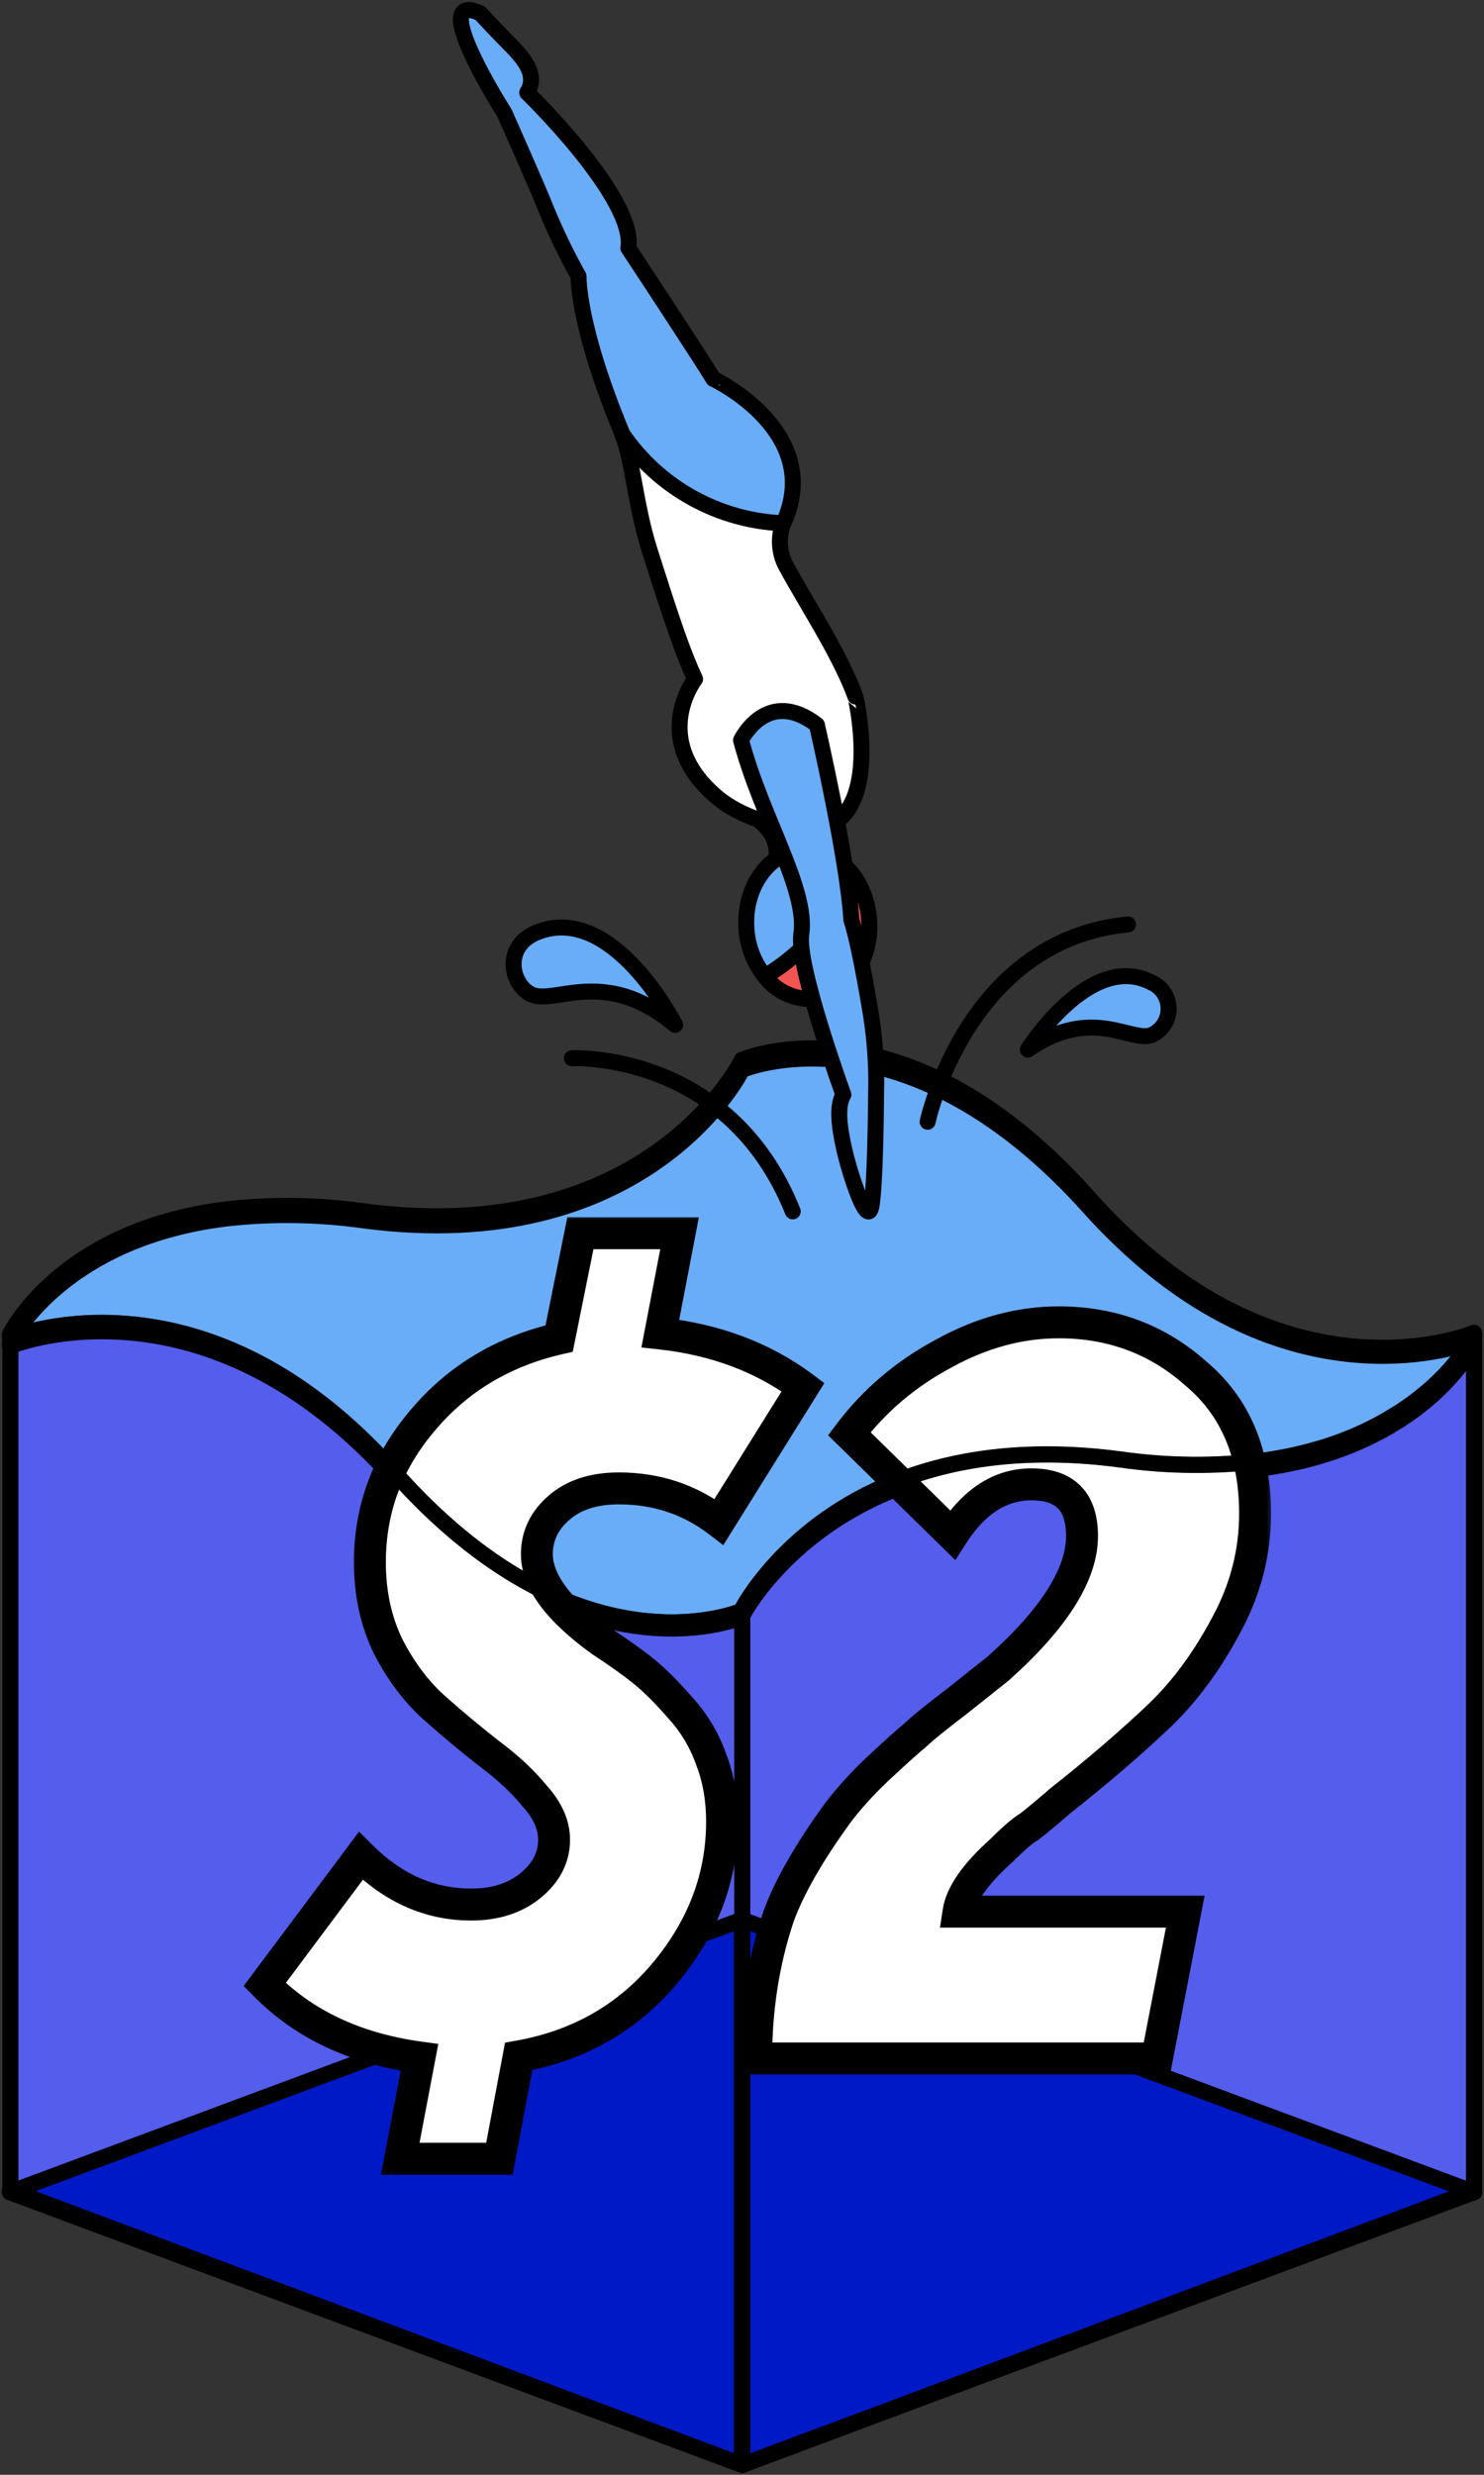 <?xml version="1.0" encoding="UTF-8"?>
<svg xmlns="http://www.w3.org/2000/svg" width="93" height="155" viewBox="0 0 93 155" fill="none">
  <rect x="0" y="0" width="93" height="155" fill="#333333" stroke="none"/>
  <g clip-path="url(#clip0_615_4385)">
    <path d="M92.376 83.989V84.153C92.349 84.208 92.224 84.458 91.985 84.815C91.953 84.862 91.923 84.911 91.896 84.962C91.463 85.573 90.984 86.151 90.462 86.69C90.407 86.745 90.343 86.8 90.282 86.87C90.221 86.941 90.166 86.986 90.099 87.047C89.912 87.224 89.707 87.41 89.487 87.602C89.123 87.907 88.72 88.23 88.264 88.547L87.714 88.916L87.408 89.099C87.243 89.203 87.078 89.297 86.907 89.404C85.687 90.099 84.394 90.659 83.051 91.072C82.947 91.109 82.843 91.142 82.746 91.17L82.162 91.335C81.856 91.417 81.55 91.49 81.22 91.566C80.89 91.642 80.569 91.703 80.232 91.764C79.896 91.825 79.593 91.874 79.266 91.923C76.239 92.309 73.173 92.285 70.152 91.853C58.928 90.389 52.45 94.487 49.191 97.732L48.97 97.951C48.836 98.095 48.698 98.238 48.573 98.375C48.448 98.512 48.319 98.65 48.209 98.787C47.983 99.046 47.784 99.299 47.598 99.531C47.472 99.689 47.365 99.836 47.267 99.976L47.13 100.174C47.083 100.234 47.041 100.296 47.002 100.36C46.937 100.455 46.876 100.543 46.827 100.626C46.778 100.708 46.739 100.763 46.705 100.824C46.671 100.885 46.656 100.906 46.638 100.943C46.598 101.001 46.563 101.062 46.534 101.126C46.534 101.126 46.534 101.141 46.534 101.147C46.517 101.167 46.505 101.19 46.497 101.214V101.275C45.956 101.495 36.047 105.361 24.658 92.624C12.985 79.583 1.205 84.071 0.621 84.303V84.099C0.926 83.504 4.25 77.515 14.22 76.311C17.076 75.995 19.96 76.038 22.805 76.439C40.095 78.704 46.112 67.764 46.457 67.099C46.457 67.065 46.476 67.017 46.491 67.017C47.237 66.712 57.042 63.074 68.308 75.673C69.357 76.84 70.481 77.937 71.672 78.957C82.449 88.13 92.376 83.989 92.376 83.989Z" fill="#69ADF8" stroke="black" stroke-linecap="round" stroke-linejoin="round"></path>
    <path d="M0.624 137.305L46.5 154.378L0.624 137.302V137.305Z" fill="#F25453" stroke="black" stroke-linecap="round" stroke-linejoin="round"></path>
    <path d="M46.515 101.281V120.232L0.654 137.308V84.312C1.238 84.08 13.018 79.592 24.692 92.633C36.05 105.367 45.959 101.501 46.515 101.281Z" fill="#545DEC" stroke="black" stroke-linecap="round" stroke-linejoin="round"></path>
    <path d="M92.376 84.166V137.317L46.515 120.241V101.229C46.53 101.208 46.542 101.186 46.552 101.162C46.552 101.162 46.552 101.147 46.552 101.141L46.656 100.958C46.674 100.921 46.702 100.882 46.723 100.839C46.745 100.796 46.8 100.717 46.846 100.641C46.891 100.565 46.956 100.47 47.02 100.376C47.084 100.281 47.102 100.251 47.148 100.19L47.286 99.991C47.39 99.854 47.491 99.705 47.616 99.546C47.793 99.314 47.992 99.061 48.227 98.802C48.347 98.665 48.463 98.528 48.591 98.391C48.72 98.253 48.854 98.11 48.989 97.967L49.209 97.747C52.468 94.503 58.947 90.404 70.17 91.868C73.191 92.3 76.257 92.324 79.284 91.938C79.612 91.889 79.936 91.835 80.251 91.78C80.566 91.725 80.917 91.648 81.238 91.582C81.559 91.514 81.871 91.432 82.18 91.35L82.764 91.185C82.865 91.158 82.969 91.124 83.07 91.088C84.412 90.674 85.705 90.115 86.925 89.419C87.096 89.322 87.261 89.227 87.426 89.115L87.732 88.932L88.282 88.563C88.729 88.258 89.132 87.925 89.505 87.617C89.725 87.431 89.924 87.249 90.117 87.062C90.184 87.001 90.245 86.941 90.3 86.886L90.481 86.706C91.002 86.167 91.481 85.589 91.915 84.977C91.941 84.926 91.971 84.877 92.003 84.83C92.242 84.461 92.367 84.221 92.395 84.169L92.376 84.166Z" fill="#545DEC" stroke="black" stroke-linecap="round" stroke-linejoin="round"></path>
    <path d="M0.624 137.302L46.5 154.378V120.229L0.624 137.302Z" fill="#0019C7" stroke="black" stroke-linecap="round" stroke-linejoin="round"></path>
    <path d="M46.5 154.378L92.376 137.302L46.5 120.229V154.378Z" fill="#0019C7" stroke="black" stroke-linecap="round" stroke-linejoin="round"></path>
  </g>
  <mask id="path-7-outside-1_615_4385" maskUnits="userSpaceOnUse" x="14.857" y="75.924" width="65" height="61" fill="black">
    <rect fill="white" x="14.857" y="75.924" width="65" height="61"></rect>
    <path d="M16.586 124.295L22.61 116.241C24.64 118.27 26.944 119.285 29.523 119.285C31.045 119.285 32.292 118.883 33.265 118.08C34.237 117.277 34.723 116.325 34.723 115.226C34.723 114.296 34.322 113.387 33.518 112.499C32.757 111.569 31.806 110.681 30.665 109.835C29.523 108.948 28.381 107.996 27.24 106.982C26.098 105.967 25.126 104.677 24.323 103.113C23.562 101.549 23.181 99.794 23.181 97.849C23.181 94.509 24.28 91.55 26.479 88.971C28.677 86.35 31.531 84.637 35.04 83.834L36.372 77.238H42.587L41.382 83.517C44.849 83.897 47.83 85.018 50.324 86.878L45.061 95.313C43.243 93.917 41.15 93.22 38.782 93.22C37.218 93.22 35.971 93.621 35.04 94.425C34.11 95.228 33.645 96.201 33.645 97.342C33.645 99.033 34.998 100.851 37.704 102.796C38.803 103.515 39.691 104.149 40.368 104.699C41.044 105.248 41.805 106.009 42.651 106.982C43.496 107.912 44.13 108.969 44.553 110.153C45.018 111.336 45.251 112.647 45.251 114.084C45.251 117.509 44.088 120.638 41.763 123.47C39.395 126.345 36.309 128.121 32.504 128.798L31.299 135.203H25.084L26.289 128.861C22.272 128.311 19.038 126.789 16.586 124.295ZM72.502 128.924H47.388C47.388 125.796 47.853 122.836 48.783 120.046C49.46 118.186 50.707 116.008 52.525 113.514C53.202 112.626 54.005 111.738 54.935 110.85C56.161 109.709 56.986 108.969 57.408 108.631C57.747 108.292 58.634 107.574 60.072 106.474L62.545 104.508C66.054 101.38 67.809 98.61 67.809 96.201C67.809 94.044 66.752 92.966 64.638 92.966C62.693 92.966 61.044 94.023 59.691 96.137L53.223 89.795C54.787 87.724 56.753 86.053 59.121 84.785C61.488 83.475 63.898 82.819 66.35 82.819C69.69 82.819 72.565 83.897 74.975 86.053C77.427 88.125 78.654 91.042 78.654 94.805C78.654 97.215 78.062 99.519 76.878 101.718C75.694 103.959 74.32 105.84 72.756 107.362C70.938 109.096 68.824 110.914 66.414 112.816C66.371 112.858 66.076 113.112 65.526 113.577C65.019 114 64.68 114.275 64.511 114.402C64.131 114.613 63.539 115.12 62.736 115.924C61.129 117.361 60.241 118.629 60.072 119.729H74.278L72.502 128.924Z"></path>
  </mask>
  <path d="M16.586 124.295L22.61 116.241C24.64 118.27 26.944 119.285 29.523 119.285C31.045 119.285 32.292 118.883 33.265 118.08C34.237 117.277 34.723 116.325 34.723 115.226C34.723 114.296 34.322 113.387 33.518 112.499C32.757 111.569 31.806 110.681 30.665 109.835C29.523 108.948 28.381 107.996 27.24 106.982C26.098 105.967 25.126 104.677 24.323 103.113C23.562 101.549 23.181 99.794 23.181 97.849C23.181 94.509 24.28 91.55 26.479 88.971C28.677 86.35 31.531 84.637 35.04 83.834L36.372 77.238H42.587L41.382 83.517C44.849 83.897 47.83 85.018 50.324 86.878L45.061 95.313C43.243 93.917 41.15 93.22 38.782 93.22C37.218 93.22 35.971 93.621 35.04 94.425C34.11 95.228 33.645 96.201 33.645 97.342C33.645 99.033 34.998 100.851 37.704 102.796C38.803 103.515 39.691 104.149 40.368 104.699C41.044 105.248 41.805 106.009 42.651 106.982C43.496 107.912 44.13 108.969 44.553 110.153C45.018 111.336 45.251 112.647 45.251 114.084C45.251 117.509 44.088 120.638 41.763 123.47C39.395 126.345 36.309 128.121 32.504 128.798L31.299 135.203H25.084L26.289 128.861C22.272 128.311 19.038 126.789 16.586 124.295ZM72.502 128.924H47.388C47.388 125.796 47.853 122.836 48.783 120.046C49.46 118.186 50.707 116.008 52.525 113.514C53.202 112.626 54.005 111.738 54.935 110.85C56.161 109.709 56.986 108.969 57.408 108.631C57.747 108.292 58.634 107.574 60.072 106.474L62.545 104.508C66.054 101.38 67.809 98.61 67.809 96.201C67.809 94.044 66.752 92.966 64.638 92.966C62.693 92.966 61.044 94.023 59.691 96.137L53.223 89.795C54.787 87.724 56.753 86.053 59.121 84.785C61.488 83.475 63.898 82.819 66.35 82.819C69.69 82.819 72.565 83.897 74.975 86.053C77.427 88.125 78.654 91.042 78.654 94.805C78.654 97.215 78.062 99.519 76.878 101.718C75.694 103.959 74.32 105.84 72.756 107.362C70.938 109.096 68.824 110.914 66.414 112.816C66.371 112.858 66.076 113.112 65.526 113.577C65.019 114 64.68 114.275 64.511 114.402C64.131 114.613 63.539 115.12 62.736 115.924C61.129 117.361 60.241 118.629 60.072 119.729H74.278L72.502 128.924Z" fill="white"></path>
  <path d="M16.586 124.295L15.785 123.696L15.271 124.384L15.873 124.996L16.586 124.295ZM22.61 116.241L23.317 115.534L22.501 114.717L21.81 115.642L22.61 116.241ZM33.265 118.08L33.902 118.851L33.265 118.08ZM33.518 112.499L32.744 113.132L32.76 113.152L32.777 113.17L33.518 112.499ZM30.665 109.835L30.051 110.625L30.06 110.632L30.069 110.639L30.665 109.835ZM27.24 106.982L27.904 106.234V106.234L27.24 106.982ZM24.323 103.113L23.424 103.551L23.428 103.56L23.433 103.57L24.323 103.113ZM26.479 88.971L27.24 89.62L27.245 89.613L26.479 88.971ZM35.04 83.834L35.264 84.809L35.893 84.665L36.021 84.032L35.04 83.834ZM36.372 77.238V76.238H35.554L35.392 77.04L36.372 77.238ZM42.587 77.238L43.569 77.427L43.797 76.238H42.587V77.238ZM41.382 83.517L40.4 83.328L40.196 84.393L41.273 84.511L41.382 83.517ZM50.324 86.878L51.173 87.407L51.66 86.626L50.922 86.076L50.324 86.878ZM45.061 95.313L44.452 96.106L45.326 96.777L45.909 95.842L45.061 95.313ZM35.04 94.425L35.694 95.182H35.694L35.04 94.425ZM37.704 102.796L37.12 103.608L37.138 103.621L37.157 103.633L37.704 102.796ZM40.368 104.699L40.998 103.922L40.368 104.699ZM42.651 106.982L41.896 107.638L41.903 107.646L41.911 107.654L42.651 106.982ZM44.553 110.153L43.611 110.489L43.617 110.504L43.623 110.518L44.553 110.153ZM41.763 123.47L42.535 124.106L42.536 124.105L41.763 123.47ZM32.504 128.798L32.329 127.813L31.649 127.934L31.521 128.613L32.504 128.798ZM31.299 135.203V136.203H32.128L32.282 135.388L31.299 135.203ZM25.084 135.203L24.101 135.016L23.876 136.203H25.084V135.203ZM26.289 128.861L27.271 129.048L27.468 128.013L26.424 127.87L26.289 128.861ZM17.386 124.894L23.411 116.84L21.81 115.642L15.785 123.696L17.386 124.894ZM21.903 116.948C24.097 119.142 26.648 120.285 29.523 120.285V118.285C27.24 118.285 25.183 117.399 23.317 115.534L21.903 116.948ZM29.523 120.285C31.228 120.285 32.715 119.831 33.902 118.851L32.628 117.309C31.87 117.935 30.863 118.285 29.523 118.285V120.285ZM33.902 118.851C35.066 117.889 35.723 116.67 35.723 115.226H33.723C33.723 115.981 33.408 116.664 32.628 117.309L33.902 118.851ZM35.723 115.226C35.723 113.983 35.18 112.845 34.26 111.828L32.777 113.17C33.463 113.928 33.723 114.609 33.723 115.226H35.723ZM34.292 111.866C33.471 110.861 32.456 109.918 31.26 109.032L30.069 110.639C31.156 111.444 32.044 112.276 32.744 113.132L34.292 111.866ZM31.279 109.046C30.155 108.172 29.03 107.235 27.904 106.234L26.576 107.729C27.733 108.757 28.891 109.723 30.051 110.625L31.279 109.046ZM27.904 106.234C26.868 105.313 25.968 104.127 25.212 102.656L23.433 103.57C24.285 105.228 25.329 106.621 26.576 107.729L27.904 106.234ZM25.222 102.676C24.535 101.263 24.181 99.661 24.181 97.849H22.181C22.181 99.928 22.589 101.835 23.424 103.551L25.222 102.676ZM24.181 97.849C24.181 94.751 25.193 92.02 27.24 89.62L25.718 88.322C23.368 91.079 22.181 94.268 22.181 97.849H24.181ZM27.245 89.613C29.296 87.168 31.955 85.566 35.264 84.809L34.817 82.859C31.108 83.708 28.059 85.531 25.713 88.328L27.245 89.613ZM36.021 84.032L37.352 77.436L35.392 77.04L34.06 83.636L36.021 84.032ZM36.372 78.238H42.587V76.238H36.372V78.238ZM41.605 77.05L40.4 83.328L42.364 83.705L43.569 77.427L41.605 77.05ZM41.273 84.511C44.585 84.874 47.392 85.938 49.727 87.68L50.922 86.076C48.268 84.097 45.114 82.92 41.491 82.523L41.273 84.511ZM49.476 86.349L44.212 94.783L45.909 95.842L51.173 87.407L49.476 86.349ZM45.669 94.519C43.671 92.985 41.362 92.22 38.782 92.22V94.22C40.938 94.22 42.815 94.85 44.452 96.106L45.669 94.519ZM38.782 92.22C37.045 92.22 35.544 92.669 34.387 93.668L35.694 95.182C36.397 94.574 37.391 94.22 38.782 94.22V92.22ZM34.387 93.668C33.256 94.645 32.645 95.885 32.645 97.342H34.645C34.645 96.515 34.965 95.811 35.694 95.182L34.387 93.668ZM32.645 97.342C32.645 99.562 34.387 101.643 37.12 103.608L38.288 101.984C35.61 100.059 34.645 98.504 34.645 97.342H32.645ZM37.157 103.633C38.24 104.341 39.097 104.955 39.737 105.475L40.998 103.922C40.285 103.343 39.367 102.688 38.251 101.959L37.157 103.633ZM39.737 105.475C40.353 105.975 41.072 106.69 41.896 107.638L43.405 106.325C42.538 105.328 41.735 104.521 40.998 103.922L39.737 105.475ZM41.911 107.654C42.667 108.487 43.233 109.429 43.611 110.489L45.495 109.816C45.028 108.508 44.325 107.337 43.391 106.309L41.911 107.654ZM43.623 110.518C44.036 111.571 44.251 112.756 44.251 114.084H46.251C46.251 112.538 46 111.101 45.484 109.787L43.623 110.518ZM44.251 114.084C44.251 117.261 43.179 120.169 40.99 122.836L42.536 124.105C44.997 121.107 46.251 117.757 46.251 114.084H44.251ZM40.991 122.835C38.781 125.519 35.909 127.176 32.329 127.813L32.679 129.782C36.708 129.066 40.01 127.172 42.535 124.106L40.991 122.835ZM31.521 128.613L30.316 135.018L32.282 135.388L33.486 128.982L31.521 128.613ZM31.299 134.203H25.084V136.203H31.299V134.203ZM26.066 135.39L27.271 129.048L25.306 128.674L24.101 135.016L26.066 135.39ZM26.424 127.87C22.591 127.346 19.572 125.906 17.299 123.594L15.873 124.996C18.504 127.673 21.954 129.277 26.153 129.852L26.424 127.87ZM72.502 128.924V129.924H73.327L73.484 129.114L72.502 128.924ZM47.388 128.924H46.388V129.924H47.388V128.924ZM48.783 120.046L47.844 119.704L47.839 119.717L47.835 119.73L48.783 120.046ZM52.525 113.514L51.73 112.908L51.723 112.916L51.717 112.925L52.525 113.514ZM54.935 110.85L54.254 110.118L54.245 110.127L54.935 110.85ZM57.408 108.631L58.033 109.411L58.076 109.377L58.115 109.338L57.408 108.631ZM60.072 106.474L60.679 107.269L60.687 107.263L60.694 107.257L60.072 106.474ZM62.545 104.508L63.167 105.291L63.19 105.274L63.211 105.255L62.545 104.508ZM59.691 96.137L58.991 96.851L59.87 97.713L60.534 96.676L59.691 96.137ZM53.223 89.795L52.425 89.193L51.895 89.894L52.523 90.509L53.223 89.795ZM59.121 84.785L59.593 85.667L59.605 85.66L59.121 84.785ZM74.975 86.053L74.308 86.799L74.319 86.808L74.33 86.817L74.975 86.053ZM76.878 101.718L75.997 101.244L75.994 101.251L76.878 101.718ZM72.756 107.362L73.446 108.086L73.453 108.079L72.756 107.362ZM66.414 112.816L65.794 112.031L65.748 112.068L65.707 112.109L66.414 112.816ZM65.526 113.577L66.166 114.345L66.172 114.341L65.526 113.577ZM64.511 114.402L64.997 115.276L65.057 115.243L65.111 115.202L64.511 114.402ZM62.736 115.924L63.402 116.669L63.423 116.65L63.443 116.631L62.736 115.924ZM60.072 119.729L59.084 119.577L58.906 120.729H60.072V119.729ZM74.278 119.729L75.26 119.918L75.489 118.729H74.278V119.729ZM72.502 127.924H47.388V129.924H72.502V127.924ZM48.388 128.924C48.388 125.896 48.838 123.044 49.732 120.362L47.835 119.73C46.868 122.628 46.388 125.695 46.388 128.924H48.388ZM49.723 120.388C50.355 118.65 51.543 116.559 53.333 114.103L51.717 112.925C49.871 115.458 48.565 117.721 47.844 119.704L49.723 120.388ZM53.321 114.12C53.961 113.279 54.728 112.43 55.626 111.574L54.245 110.127C53.282 111.046 52.442 111.972 51.73 112.908L53.321 114.12ZM55.617 111.582C56.848 110.436 57.645 109.722 58.033 109.411L56.784 107.85C56.327 108.215 55.474 108.982 54.254 110.118L55.617 111.582ZM58.115 109.338C58.397 109.056 59.224 108.381 60.679 107.269L59.465 105.68C58.045 106.766 57.097 107.528 56.701 107.923L58.115 109.338ZM60.694 107.257L63.167 105.291L61.923 103.725L59.45 105.691L60.694 107.257ZM63.211 105.255C66.752 102.098 68.809 99.071 68.809 96.201H66.809C66.809 98.15 65.357 100.662 61.88 103.762L63.211 105.255ZM68.809 96.201C68.809 94.973 68.508 93.868 67.73 93.075C66.949 92.278 65.854 91.966 64.638 91.966V93.966C65.536 93.966 66.027 94.194 66.302 94.475C66.581 94.76 66.809 95.272 66.809 96.201H68.809ZM64.638 91.966C62.254 91.966 60.326 93.291 58.849 95.598L60.534 96.676C61.763 94.755 63.133 93.966 64.638 93.966V91.966ZM60.392 95.423L53.923 89.081L52.523 90.509L58.991 96.851L60.392 95.423ZM54.021 90.398C55.495 88.446 57.348 86.869 59.593 85.667L58.648 83.904C56.158 85.238 54.079 87.001 52.425 89.193L54.021 90.398ZM59.605 85.66C61.84 84.423 64.085 83.819 66.35 83.819V81.819C63.712 81.819 61.136 82.526 58.636 83.91L59.605 85.66ZM66.35 83.819C69.453 83.819 72.088 84.812 74.308 86.799L75.642 85.308C73.042 82.982 69.928 81.819 66.35 81.819V83.819ZM74.33 86.817C76.518 88.666 77.654 91.281 77.654 94.805H79.654C79.654 90.804 78.337 87.585 75.621 85.29L74.33 86.817ZM77.654 94.805C77.654 97.044 77.106 99.186 75.997 101.244L77.758 102.192C79.018 99.853 79.654 97.387 79.654 94.805H77.654ZM75.994 101.251C74.851 103.414 73.537 105.207 72.058 106.645L73.453 108.079C75.103 106.473 76.537 104.504 77.762 102.185L75.994 101.251ZM72.066 106.638C70.274 108.346 68.185 110.144 65.794 112.031L67.033 113.601C69.463 111.683 71.601 109.845 73.446 108.086L72.066 106.638ZM65.707 112.109C65.725 112.091 65.727 112.091 65.676 112.135C65.638 112.169 65.582 112.216 65.509 112.279C65.364 112.404 65.154 112.582 64.88 112.814L66.172 114.341C66.692 113.901 67.04 113.604 67.121 113.523L65.707 112.109ZM64.886 112.809C64.374 113.235 64.056 113.493 63.911 113.602L65.111 115.202C65.305 115.057 65.663 114.765 66.166 114.345L64.886 112.809ZM64.026 113.527C63.507 113.816 62.825 114.42 62.028 115.217L63.443 116.631C64.253 115.821 64.755 115.41 64.997 115.276L64.026 113.527ZM62.069 115.178C60.429 116.646 59.309 118.115 59.084 119.577L61.06 119.881C61.174 119.144 61.829 118.076 63.402 116.669L62.069 115.178ZM60.072 120.729H74.278V118.729H60.072V120.729ZM73.296 119.539L71.52 128.735L73.484 129.114L75.26 119.918L73.296 119.539Z" fill="black" mask="url(#path-7-outside-1_615_4385)"></path>
  <g clip-path="url(#clip1_615_4385)">
    <path d="M92.376 83.471V83.637C92.346 83.692 92.223 83.944 91.985 84.306C91.952 84.351 91.922 84.398 91.896 84.447C91.465 85.066 90.986 85.65 90.462 86.192L90.282 86.37C90.227 86.428 90.166 86.49 90.099 86.551C89.956 86.689 89.806 86.827 89.649 86.966L89.487 87.107C89.123 87.414 88.716 87.746 88.264 88.062L87.714 88.434L87.408 88.618C87.243 88.723 87.078 88.818 86.903 88.925C85.683 89.626 84.391 90.191 83.048 90.609L82.742 90.704C82.55 90.759 82.357 90.814 82.158 90.867C81.853 90.953 81.547 91.026 81.22 91.103C80.893 91.18 80.566 91.241 80.232 91.303C79.899 91.364 79.593 91.413 79.263 91.463C76.236 91.851 73.17 91.827 70.149 91.392C58.925 89.918 52.447 94.046 49.187 97.313C49.114 97.39 49.044 97.458 48.967 97.531C48.833 97.679 48.695 97.823 48.573 97.962C48.451 98.1 48.319 98.238 48.206 98.373C47.98 98.637 47.781 98.892 47.594 99.126C47.564 99.165 47.533 99.202 47.506 99.242C47.417 99.359 47.335 99.469 47.264 99.574C47.194 99.678 47.166 99.712 47.13 99.777C47.08 99.834 47.036 99.895 46.998 99.961C46.937 100.059 46.876 100.145 46.824 100.228C46.772 100.311 46.735 100.366 46.702 100.428C46.683 100.47 46.66 100.509 46.631 100.545C46.593 100.605 46.56 100.669 46.531 100.735C46.531 100.735 46.531 100.735 46.531 100.753C46.514 100.773 46.502 100.796 46.494 100.821V100.882C45.953 101.103 36.044 104.995 24.655 92.169C12.982 79.029 1.202 83.554 0.618 83.787V83.578C0.923 82.964 4.247 76.95 14.22 75.737C17.075 75.419 19.958 75.462 22.802 75.866C40.092 78.148 46.109 67.128 46.451 66.462C46.451 66.428 46.475 66.379 46.488 66.379C47.237 66.071 57.042 62.407 68.308 75.095C69.354 76.274 70.477 77.38 71.671 78.406C82.449 87.642 92.376 83.471 92.376 83.471Z" stroke="black" stroke-linecap="round" stroke-linejoin="round"></path>
    <path d="M0.63 137.18H0.624V137.174L0.63 137.18Z" stroke="black" stroke-linecap="round" stroke-linejoin="round"></path>
    <path d="M0.624 137.174L0.63 137.18H0.624V137.174Z" stroke="black" stroke-linecap="round" stroke-linejoin="round"></path>
    <path d="M46.503 119.977H46.497V119.983H46.503V119.977Z" stroke="black" stroke-linecap="round" stroke-linejoin="round"></path>
    <path d="M92.376 83.649V137.189L46.515 154.389V119.989V100.839C46.53 100.818 46.542 100.795 46.552 100.772C46.552 100.772 46.552 100.756 46.552 100.753L46.653 100.563C46.681 100.527 46.705 100.488 46.723 100.446C46.766 100.385 46.8 100.323 46.846 100.247C46.891 100.17 46.959 100.078 47.02 99.979C47.081 99.881 47.099 99.856 47.151 99.795C47.203 99.734 47.24 99.663 47.286 99.592C47.332 99.522 47.442 99.377 47.527 99.261C47.555 99.221 47.585 99.184 47.616 99.144C47.793 98.91 47.992 98.656 48.227 98.391C48.344 98.256 48.463 98.118 48.594 97.98C48.726 97.842 48.854 97.697 48.989 97.55C49.065 97.476 49.135 97.409 49.209 97.332C52.468 94.064 58.947 89.936 70.17 91.41C73.191 91.846 76.257 91.869 79.284 91.481C79.615 91.432 79.936 91.376 80.254 91.321C80.572 91.266 80.917 91.189 81.241 91.121C81.565 91.054 81.871 90.971 82.18 90.885C82.379 90.833 82.571 90.778 82.764 90.722L83.07 90.627C84.412 90.209 85.705 89.645 86.925 88.944C87.099 88.846 87.264 88.75 87.429 88.637L87.735 88.453L88.285 88.081C88.729 87.774 89.135 87.439 89.508 87.126L89.671 86.984C89.825 86.845 89.975 86.707 90.12 86.57C90.187 86.508 90.248 86.447 90.303 86.388L90.484 86.21C91.007 85.668 91.486 85.085 91.918 84.466C91.944 84.417 91.973 84.369 92.006 84.325C92.245 83.95 92.367 83.71 92.398 83.655L92.376 83.649Z" stroke="black" stroke-linecap="round" stroke-linejoin="round"></path>
    <path d="M46.515 100.889V119.974V154.373L0.654 137.174V83.793C1.238 83.56 13.018 79.036 24.692 92.175C36.05 105.001 45.959 101.11 46.515 100.889Z" stroke="black" stroke-linecap="round" stroke-linejoin="round"></path>
    <path d="M46.503 119.977H46.497V119.983H46.503V119.977Z" stroke="black" stroke-linecap="round" stroke-linejoin="round"></path>
    <path d="M48.655 53.703C48.851 51.906 47.047 51.059 47.047 51.059L50.319 49.569L51.19 53.703H48.655Z" fill="#69ADF8" stroke="black" stroke-linecap="round" stroke-linejoin="round"></path>
    <path d="M50.952 62.567C50.369 62.593 49.788 62.477 49.26 62.228C48.732 61.98 48.271 61.606 47.919 61.139C47.919 61.139 51.046 59.603 53.618 55.033C54.118 55.807 54.41 56.698 54.468 57.619C54.651 60.202 53.077 62.416 50.952 62.567Z" fill="#F25453" stroke="black" stroke-linecap="round" stroke-linejoin="round"></path>
    <path d="M53.618 55.033C51.046 59.597 47.919 61.139 47.919 61.139C47.242 60.289 46.844 59.249 46.778 58.163C46.598 55.58 48.172 53.362 50.297 53.215C51.618 53.12 52.838 53.857 53.618 55.033Z" fill="#69ADF8" stroke="black" stroke-linecap="round" stroke-linejoin="round"></path>
    <path d="M52.804 51.12C51.581 52.37 47.286 51.955 44.855 49.867C40.673 46.252 43.559 42.529 43.559 42.529C42.813 40.941 42.156 39.025 40.694 34.409C39.82 31.644 39.651 28.763 38.997 27.194C40.131 28.849 41.633 30.214 43.385 31.183C45.136 32.151 47.089 32.695 49.087 32.772C48.922 33.203 48.852 33.666 48.881 34.127C48.91 34.589 49.037 35.039 49.255 35.447C50.603 37.919 52.67 41.037 53.605 43.626C53.618 43.626 54.862 49.007 52.804 51.12Z" fill="white" stroke="black" stroke-linecap="round" stroke-linejoin="round"></path>
    <path d="M46.439 46.359C46.439 46.359 48.056 42.996 51.193 45.395C51.193 45.395 53.119 53.74 53.355 57.628C53.355 57.628 53.743 58.602 54.48 62.945C54.817 64.809 54.958 66.705 54.902 68.599C54.902 68.599 54.868 74.41 54.596 75.62C54.324 76.83 53.248 73.489 52.902 71.959C52.557 70.43 52.453 69.235 52.853 68.562C52.853 68.562 49.921 60.512 50.215 58.531C50.643 55.699 47.738 51.249 46.439 46.359Z" fill="#69ADF8" stroke="black" stroke-linecap="round" stroke-linejoin="round"></path>
    <path d="M49.099 32.772C47.101 32.695 45.148 32.151 43.397 31.183C41.645 30.214 40.143 28.849 39.009 27.194C36.163 20.366 36.258 17.307 36.258 17.307C35.487 15.927 34.8 14.501 34.2 13.038C33.784 11.954 31.614 7.076 31.614 7.076C31.614 7.076 26.67 -0.663 30.085 0.82C30.085 0.82 30.883 1.698 31.77 2.592C32.656 3.486 33.787 4.604 33.038 5.802C33.038 5.802 39.875 12.424 39.379 15.538C39.379 15.538 43.965 22.492 44.708 23.736C44.715 23.729 51.713 27.034 49.099 32.772Z" fill="#69ADF8" stroke="black" stroke-linecap="round" stroke-linejoin="round"></path>
    <path d="M64.41 65.74C64.41 65.74 68.287 59.566 72.13 61.52C72.454 61.655 72.732 61.883 72.928 62.176C73.125 62.468 73.231 62.812 73.234 63.165C73.237 63.518 73.138 63.864 72.947 64.16C72.756 64.456 72.483 64.689 72.161 64.831C70.865 65.31 68.422 62.966 64.41 65.74Z" fill="#69ADF8" stroke="black" stroke-linecap="round" stroke-linejoin="round"></path>
    <path d="M42.311 64.192C42.311 64.192 38.413 56.513 33.677 58.384C31.494 59.25 32.017 61.67 33.283 62.275C34.757 62.985 37.887 60.488 42.311 64.192Z" fill="#69ADF8" stroke="black" stroke-linecap="round" stroke-linejoin="round"></path>
    <path d="M58.133 70.258C58.133 70.258 60.549 58.872 70.687 57.898" stroke="black" stroke-linecap="round" stroke-linejoin="round"></path>
    <path d="M35.833 66.28C35.833 66.28 45.635 65.783 49.68 75.869" stroke="black" stroke-linecap="round" stroke-linejoin="round"></path>
  </g>
  <defs>
    <clipPath id="clip0_615_4385">
      <rect width="93" height="89.322" fill="white" transform="translate(0 65.678)"></rect>
    </clipPath>
    <clipPath id="clip1_615_4385">
      <rect width="93" height="155" fill="white"></rect>
    </clipPath>
  </defs>
</svg>
